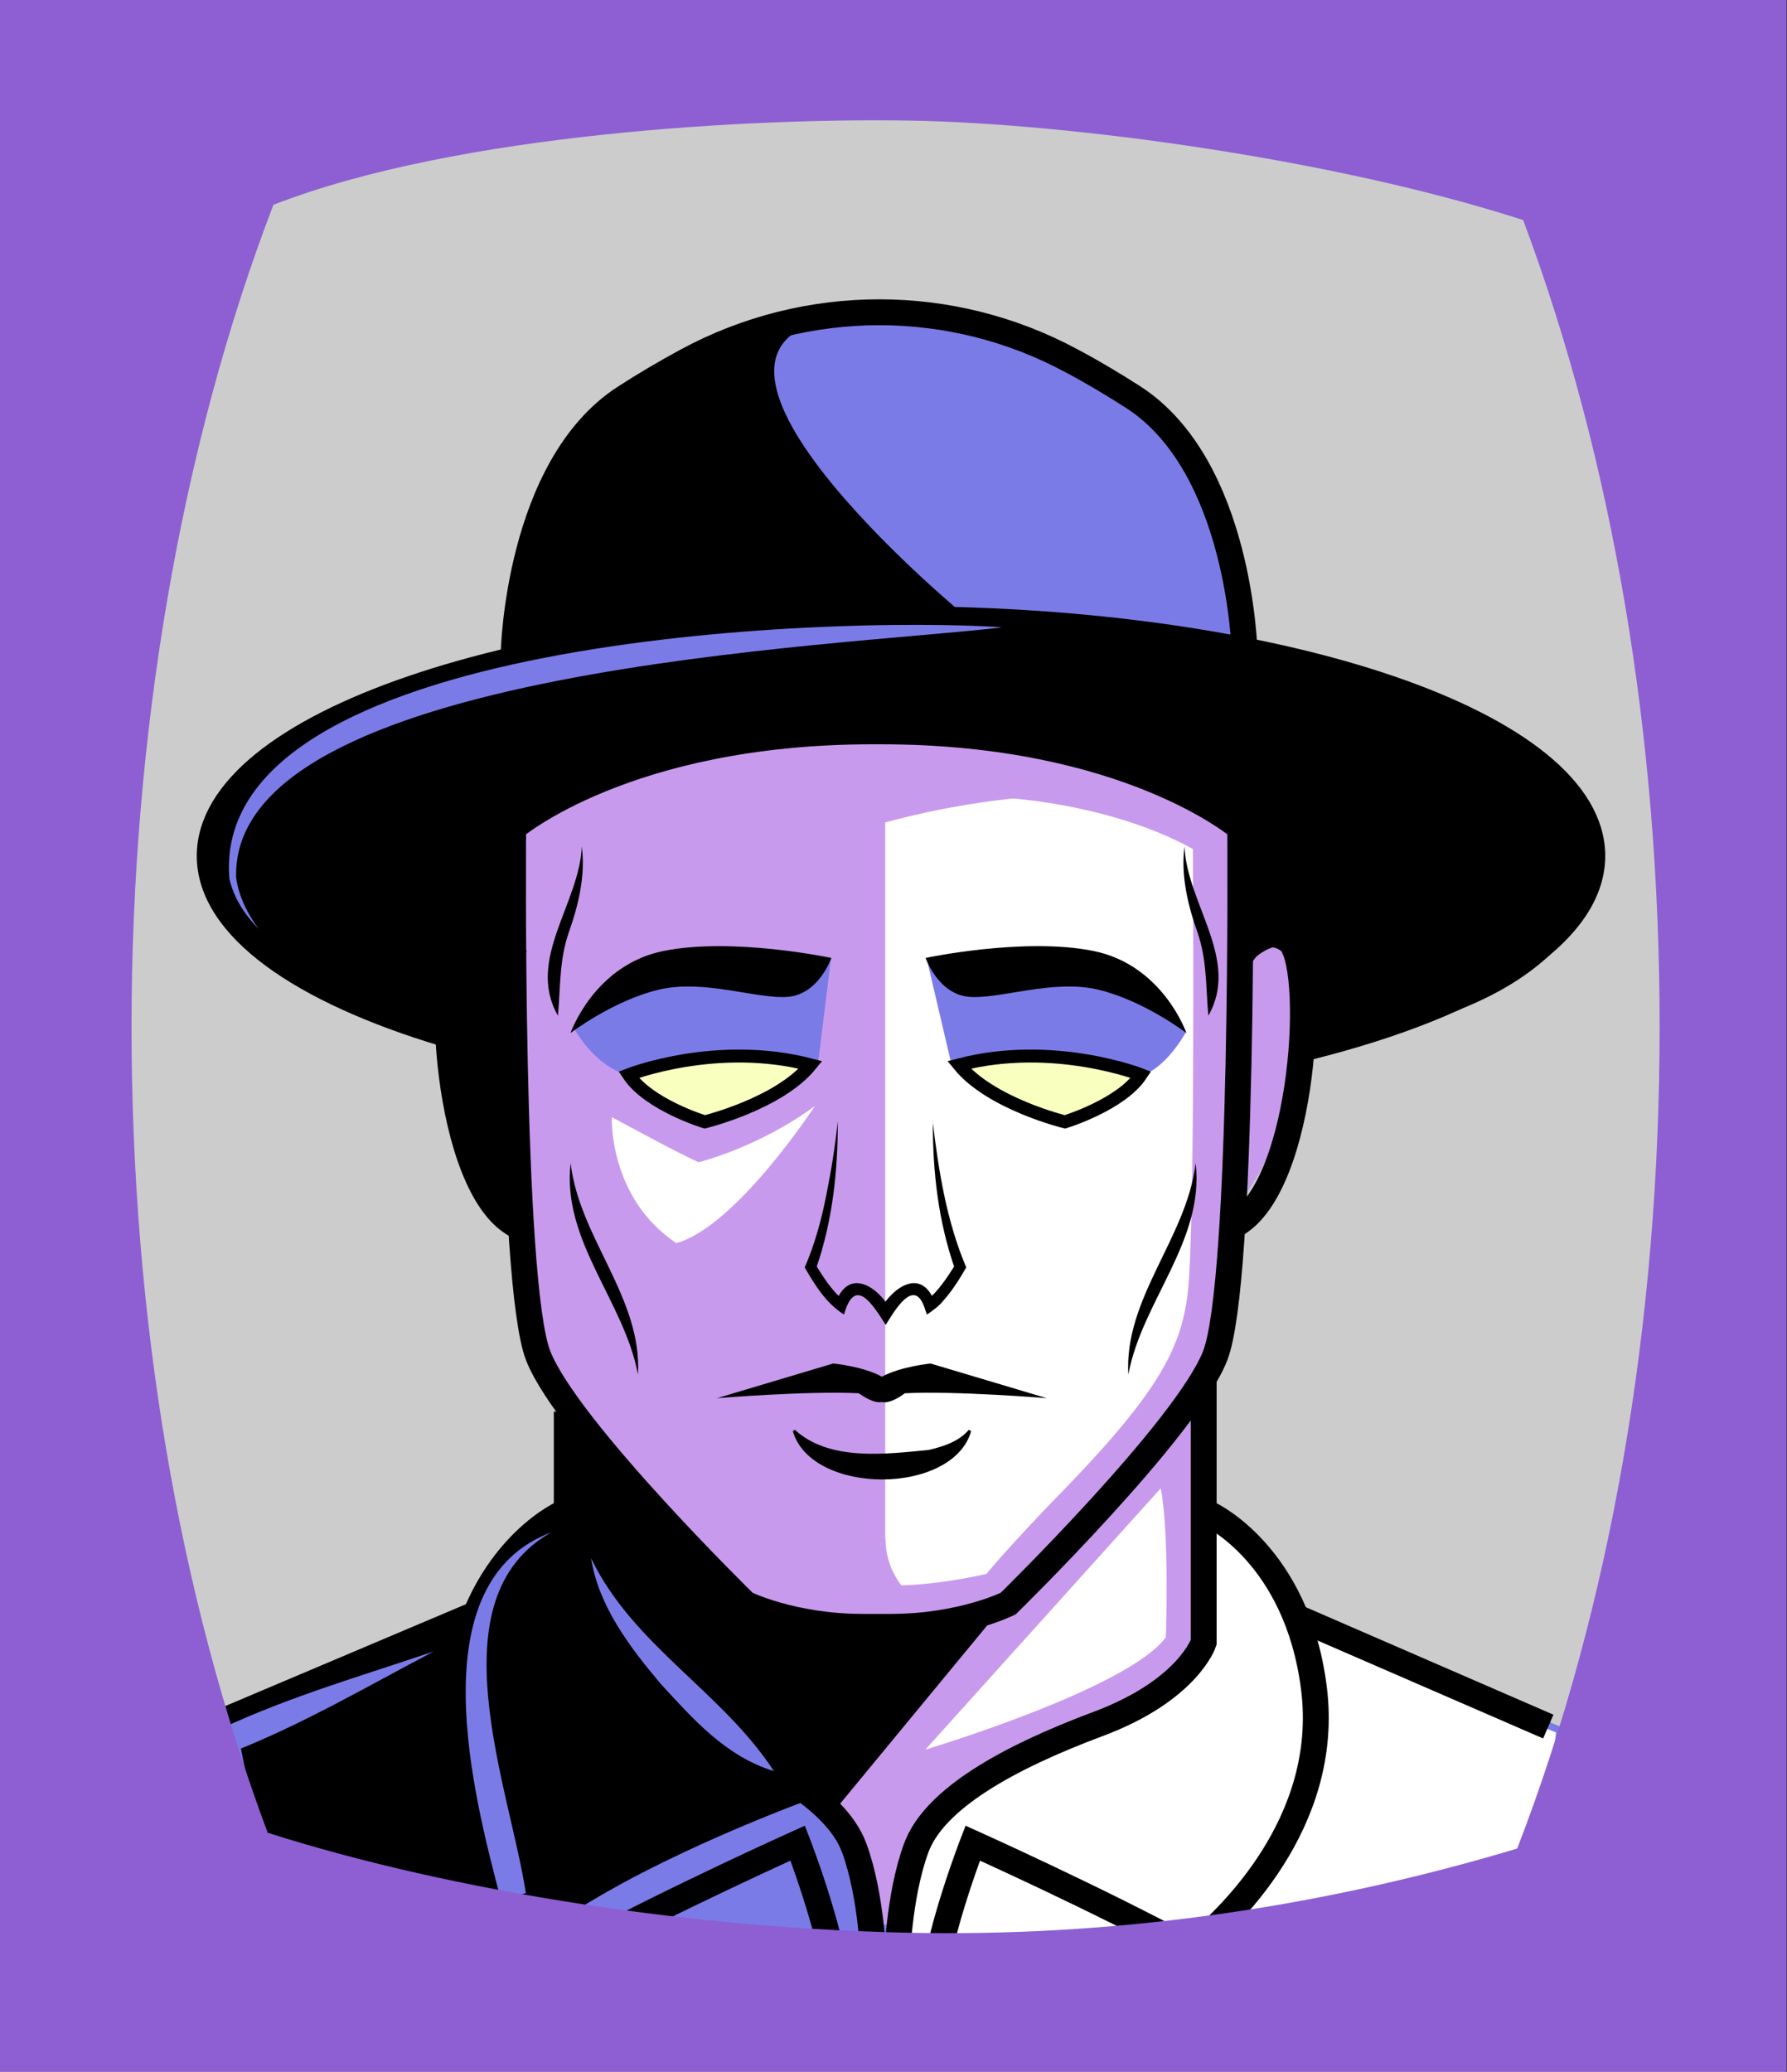 <svg id="Capa_2" xmlns="http://www.w3.org/2000/svg" xmlns:xlink="http://www.w3.org/1999/xlink" viewBox="0 0 69.02 80">
<rect x="0" y="0" width="69.02" height="80" fill="#333333" stroke="none"/>
<defs >
<style >
.cls-1{fill:#c89aed;}.cls-2{fill:#fff;}.cls-3{fill:#f8ffbf;}.cls-4{fill:#7b7be8;}.cls-5{fill:#a88347;}.cls-6{fill:#782ab5;}.cls-7,.cls-8,.cls-9,.cls-10,.cls-11,.cls-12{fill:none;}.cls-7,.cls-8,.cls-12{stroke-miterlimit:10;}.cls-7,.cls-12{stroke:#000;}.cls-8{stroke:#c89aed;stroke-width:2px;}.cls-9{stroke:#deb778;stroke-dasharray:0 0 0 4.06;stroke-linecap:round;stroke-linejoin:round;}.cls-13{fill:#deb778;}.cls-14{fill:url(#USGS_19_Inundación_de_tierra_2);}.cls-11{stroke:#1d1d1b;stroke-dasharray:0 0 2 2;stroke-width:.3px;}.cls-15{fill:#fcf0c5;}.cls-12{stroke-width:.5px;}
</style>
<pattern id="USGS_19_Inundación_de_tierra_2" x="0" y="0" width="72" height="72" patternTransform="translate(51.52 -16351) rotate(-90)" patternUnits="userSpaceOnUse" viewBox="0 0 72 72">
<g >
<rect class="cls-10" width="72" height="72">
</rect>
<g >
<line class="cls-11" x1="71" y1="71" x2="144.44" y2="71">
</line>
<line class="cls-11" x1="71" y1="67" x2="144.44" y2="67">
</line>
<line class="cls-11" x1="71" y1="63" x2="144.44" y2="63">
</line>
<line class="cls-11" x1="71" y1="59" x2="144.44" y2="59">
</line>
<line class="cls-11" x1="71" y1="55" x2="144.44" y2="55">
</line>
<line class="cls-11" x1="71" y1="51" x2="144.44" y2="51">
</line>
<line class="cls-11" x1="71" y1="47" x2="144.44" y2="47">
</line>
<line class="cls-11" x1="71" y1="43" x2="144.44" y2="43">
</line>
<line class="cls-11" x1="71" y1="39" x2="144.44" y2="39">
</line>
<line class="cls-11" x1="71" y1="35" x2="144.44" y2="35">
</line>
<line class="cls-11" x1="71" y1="31" x2="144.44" y2="31">
</line>
<line class="cls-11" x1="71" y1="27" x2="144.44" y2="27">
</line>
<line class="cls-11" x1="71" y1="23" x2="144.44" y2="23">
</line>
<line class="cls-11" x1="71" y1="19" x2="144.44" y2="19">
</line>
<line class="cls-11" x1="71" y1="15" x2="144.44" y2="15">
</line>
<line class="cls-11" x1="71" y1="11" x2="144.44" y2="11">
</line>
<line class="cls-11" x1="71" y1="7" x2="144.44" y2="7">
</line>
<line class="cls-11" x1="71" y1="3" x2="144.44" y2="3">
</line>
</g>
<g >
<line class="cls-11" x1="-1" y1="71" x2="72.44" y2="71">
</line>
<line class="cls-11" x1="-1" y1="67" x2="72.44" y2="67">
</line>
<line class="cls-11" x1="-1" y1="63" x2="72.44" y2="63">
</line>
<line class="cls-11" x1="-1" y1="59" x2="72.44" y2="59">
</line>
<line class="cls-11" x1="-1" y1="55" x2="72.44" y2="55">
</line>
<line class="cls-11" x1="-1" y1="51" x2="72.44" y2="51">
</line>
<line class="cls-11" x1="-1" y1="47" x2="72.44" y2="47">
</line>
<line class="cls-11" x1="-1" y1="43" x2="72.44" y2="43">
</line>
<line class="cls-11" x1="-1" y1="39" x2="72.44" y2="39">
</line>
<line class="cls-11" x1="-1" y1="35" x2="72.44" y2="35">
</line>
<line class="cls-11" x1="-1" y1="31" x2="72.44" y2="31">
</line>
<line class="cls-11" x1="-1" y1="27" x2="72.44" y2="27">
</line>
<line class="cls-11" x1="-1" y1="23" x2="72.44" y2="23">
</line>
<line class="cls-11" x1="-1" y1="19" x2="72.44" y2="19">
</line>
<line class="cls-11" x1="-1" y1="15" x2="72.44" y2="15">
</line>
<line class="cls-11" x1="-1" y1="11" x2="72.44" y2="11">
</line>
<line class="cls-11" x1="-1" y1="7" x2="72.44" y2="7">
</line>
<line class="cls-11" x1="-1" y1="3" x2="72.44" y2="3">
</line>
<line class="cls-11" x1="1.04" y1="69" x2="74.48" y2="69">
</line>
<line class="cls-11" x1="1.04" y1="65" x2="74.48" y2="65">
</line>
<line class="cls-11" x1="1.04" y1="61" x2="74.48" y2="61">
</line>
<line class="cls-11" x1="1.04" y1="57" x2="74.48" y2="57">
</line>
<line class="cls-11" x1="1.04" y1="53" x2="74.48" y2="53">
</line>
<line class="cls-11" x1="1.04" y1="49" x2="74.48" y2="49">
</line>
<line class="cls-11" x1="1.04" y1="45" x2="74.48" y2="45">
</line>
<line class="cls-11" x1="1.04" y1="41" x2="74.48" y2="41">
</line>
<line class="cls-11" x1="1.04" y1="37" x2="74.48" y2="37">
</line>
<line class="cls-11" x1="1.04" y1="33" x2="74.48" y2="33">
</line>
<line class="cls-11" x1="1.04" y1="29" x2="74.48" y2="29">
</line>
<line class="cls-11" x1="1.04" y1="25" x2="74.48" y2="25">
</line>
<line class="cls-11" x1="1.04" y1="21" x2="74.48" y2="21">
</line>
<line class="cls-11" x1="1.04" y1="17" x2="74.48" y2="17">
</line>
<line class="cls-11" x1="1.04" y1="13" x2="74.48" y2="13">
</line>
<line class="cls-11" x1="1.04" y1="9" x2="74.48" y2="9">
</line>
<line class="cls-11" x1="1.04" y1="5" x2="74.48" y2="5">
</line>
<line class="cls-11" x1="1.04" y1="1" x2="74.48" y2="1">
</line>
</g>
<g >
<line class="cls-11" x1="-73" y1="71" x2=".44" y2="71">
</line>
<line class="cls-11" x1="-73" y1="67" x2=".44" y2="67">
</line>
<line class="cls-11" x1="-73" y1="63" x2=".44" y2="63">
</line>
<line class="cls-11" x1="-73" y1="59" x2=".44" y2="59">
</line>
<line class="cls-11" x1="-73" y1="55" x2=".44" y2="55">
</line>
<line class="cls-11" x1="-73" y1="51" x2=".44" y2="51">
</line>
<line class="cls-11" x1="-73" y1="47" x2=".44" y2="47">
</line>
<line class="cls-11" x1="-73" y1="43" x2=".44" y2="43">
</line>
<line class="cls-11" x1="-73" y1="39" x2=".44" y2="39">
</line>
<line class="cls-11" x1="-73" y1="35" x2=".44" y2="35">
</line>
<line class="cls-11" x1="-73" y1="31" x2=".44" y2="31">
</line>
<line class="cls-11" x1="-73" y1="27" x2=".44" y2="27">
</line>
<line class="cls-11" x1="-73" y1="23" x2=".44" y2="23">
</line>
<line class="cls-11" x1="-73" y1="19" x2=".44" y2="19">
</line>
<line class="cls-11" x1="-73" y1="15" x2=".44" y2="15">
</line>
<line class="cls-11" x1="-73" y1="11" x2=".44" y2="11">
</line>
<line class="cls-11" x1="-73" y1="7" x2=".44" y2="7">
</line>
<line class="cls-11" x1="-73" y1="3" x2=".44" y2="3">
</line>
<line class="cls-11" x1="-70.96" y1="69" x2="2.48" y2="69">
</line>
<line class="cls-11" x1="-70.96" y1="65" x2="2.48" y2="65">
</line>
<line class="cls-11" x1="-70.96" y1="61" x2="2.48" y2="61">
</line>
<line class="cls-11" x1="-70.96" y1="57" x2="2.48" y2="57">
</line>
<line class="cls-11" x1="-70.96" y1="53" x2="2.48" y2="53">
</line>
<line class="cls-11" x1="-70.96" y1="49" x2="2.48" y2="49">
</line>
<line class="cls-11" x1="-70.96" y1="45" x2="2.48" y2="45">
</line>
<line class="cls-11" x1="-70.96" y1="41" x2="2.48" y2="41">
</line>
<line class="cls-11" x1="-70.96" y1="37" x2="2.48" y2="37">
</line>
<line class="cls-11" x1="-70.96" y1="33" x2="2.48" y2="33">
</line>
<line class="cls-11" x1="-70.96" y1="29" x2="2.48" y2="29">
</line>
<line class="cls-11" x1="-70.96" y1="25" x2="2.48" y2="25">
</line>
<line class="cls-11" x1="-70.96" y1="21" x2="2.48" y2="21">
</line>
<line class="cls-11" x1="-70.96" y1="17" x2="2.48" y2="17">
</line>
<line class="cls-11" x1="-70.96" y1="13" x2="2.48" y2="13">
</line>
<line class="cls-11" x1="-70.96" y1="9" x2="2.48" y2="9">
</line>
<line class="cls-11" x1="-70.96" y1="5" x2="2.48" y2="5">
</line>
<line class="cls-11" x1="-70.96" y1="1" x2="2.48" y2="1">
</line>
</g>
</g>
</pattern>
</defs>
  <path
     style="opacity:1;vector-effect:none;fill:#cccccc;fill-opacity:1;fill-rule:nonzero;stroke:none;stroke-width:4.495;stroke-linecap:butt;stroke-linejoin:miter;stroke-miterlimit:4;stroke-dasharray:none;stroke-dashoffset:0;stroke-opacity:1"
     d="M -0.08,0.361 V 80.361 H 68.92 V 0.361 Z"
     id="rect4304"/>

<g id="Capa_9">
<g >
<g >
<path d="M50.99,40.25c-9.49,1.05-27.89,.67-33.83-.58-5.95-1.24-10.64-5.08-8.44-8.81,1.27-1.98,4.35-3.48,6.95-4.45t.02-.01c2.31-.86,4.25-1.3,4.25-1.3,0,0-.1-3.64,2.59-7.95,3.73-5.08,11.69-4.99,11.69-4.99,7.67,.1,13.13,3.93,13.8,12.75,.87,.12,1.68,.26,2.45,.43,8.16,1.76,10.9,6.07,11.07,6.76,.19,.77,.48,6.62-10.55,8.15Z">
</path>
<path d="M51.25,40.25c-9.49,1.05-27.89,.67-33.83-.58-5.95-1.24-10.64-5.08-8.44-8.81,1.27-1.98,4.35-3.48,6.95-4.45t.02-.01c4.96-1.28,11.65-2.56,18.01-2.38,6.93,.19,12.92,.82,16.77,1.32,8.16,1.76,10.9,6.07,11.07,6.76,.19,.77,.48,6.62-10.55,8.15Z">
</path>
<path class="cls-4" d="M9.15,66.45l8.77-3.65s1.73-4.02,4.66-4.47,21.46-1,24.2,.18c2.74,1.28,3.47,4.02,3.47,4.02l12.14,5.02-1.73,6.67-24.75,3.65-27.21-4.75,.46-6.67Z">
</path>
<path class="cls-1" d="M22.38,54.61l-.45,9.17s2.68,2.68,7.26,4.23c4.41,1.99,4.58,6.31,4.58,6.31h.78s-.35-4.06,2.42-5.18,9.24-3.2,9.33-5.53c.43-6.48,.17-10.37,.17-10.37l-24.08,1.37Z">
</path>
<path class="cls-1" d="M48.15,31.71s-5.95-3.89-14.31-3.67c-8.59,.33-14.09,3.78-14.09,3.78v4.51s-1.1-.55-1.87-.11-.22,5.51,0,7.05,1.54,3.3,2.09,3.74c.33,3.85,1.32,6.39,2.42,7.6s6.39,6.94,6.39,6.94c0,0,5.29,1.98,9.91,.11,4.73-5.07,7.82-8.15,8.15-9.91s.44-4.62,.44-4.62c0,0,1.76-1.76,2.2-4.07s.99-6.28,.11-6.5-2.09,1.43-2.09,1.43l.66-6.28Z">
</path>
<path class="cls-2" d="M34.19,59.4V31.76s9.58-2.8,13.47,.72c0,10.12,0,17.9-.36,18.89s-1.99,3.16-3.52,5.06-4.97,5.51-4.97,5.51c0,0-.15,.08-.41,.2-1.97,.89-4.2-.58-4.2-2.74Z">
</path>
<path class="cls-2" d="M34.58,75.45s-.31-3.96,1.24-5.33,9.6-4.09,10.59-6.75c-.06-3.28,.37-4.87,.37-4.87,0,0,2.48,1.65,3.16,3.82,4.58,2.29,10.16,4.58,10.16,4.58l-.81,6.75-21.49,3.41-3.22-1.61Z">
</path>
<path class="cls-1" d="M28.5,70.41l-5.28,2.69c-.3,.15-.66,.05-.83-.25-.65-1.17-2.11-4.12-2.17-6.89-.01-.56,.68-.82,1.07-.41,1.56,1.6,4.71,2.91,7.12,3.73,.52,.18,.57,.89,.08,1.14Z">
</path>
<path class="cls-3" d="M31.43,41.02s-3.78-.61-7.12,.56c1.89,1.34,2.95,1.89,2.95,1.89,0,0,3.5-1.17,4.17-2.45Z">
</path>
<path class="cls-3" d="M37.02,41.02s3.78-.61,7.12,.56c-1.89,1.34-2.95,1.89-2.95,1.89,0,0-3.5-1.17-4.17-2.45Z">
</path>
<path class="cls-4" d="M48.02,24.91l-10.68-1.08s-11.97-9.83-5.54-11.46c6.5-1.63,13.16,3.77,14.19,5.62,1.11,2,2.03,6.92,2.03,6.92Z">
</path>
<path class="cls-4" d="M36.73,41.02l-.94-4.01,7.49,.86s2.16,1.3,2.52,2c-.9,1.51-1.67,1.63-1.67,1.63,0,0-3.67-1.19-7.41-.47Z">
</path>
<path class="cls-4" d="M31.6,41.02l.5-4.03-7.06,.88s-2.48,1.2-2.84,1.89c.9,1.51,1.99,1.73,1.99,1.73,0,0,3.67-1.19,7.41-.47Z">
</path>
<path class="cls-2" d="M44.83,57.47l-9.09,10.09s7.82-2.34,9.29-4.34c.13-4.41-.2-5.75-.2-5.75Z">
</path>
<path class="cls-8" d="M32.99,62.16c2.73,.31,5.69-.5,5.69-.5,0,0,.26-.43,2.49-2.78,4.15-4.21,5.39-6.19,5.7-8.86s.2-17.79,.2-17.79c0,0-4.49-3.27-13.61-2.36">
</path>
<path class="cls-2" d="M23.62,43.13s2.62,1.43,3.37,1.75c2.68-.75,4.49-2.18,4.49-2.18,0,0-3.06,4.68-5.36,5.3-2.62-1.75-2.49-4.86-2.49-4.86Z">
</path>
<path d="M38.8,61.95l-6.61,8.01s-3.26-2.15-5.56-3.18-4.69-3-4.69-3l.24-8.93s2.46,2.86,3.34,3.97,3.5,3.26,3.5,3.26c0,0,4.48,1.13,9.79-.14Z">
</path>
<path d="M31.53,69.39s-6.11,2.18-9.92,4.8c-7.55-.56-11.48-2.62-11.48-2.62l-1.12-5.49,9.23-3.56s2.06-3.68,3.62-3.68c.37,4.49,.5,4.99,.5,4.99,0,0,4.62,3.99,9.17,5.55Z">
</path>
<path d="M20.08,36.57s-1.09-1.09-2.01-.34-.92,4.42-.69,6.31,1.89,3.9,2.58,4.48c.06-5.17,.12-10.45,.12-10.45Z">
</path>
<path class="cls-7" d="M17.19,39.92c-5.58-1.67-9.09-4.13-9.09-6.87,0-5.05,11.95-9.14,26.7-9.14s26.7,4.09,26.7,9.14c0,3.03-4.31,5.72-10.95,7.38">
</path>
<path class="cls-7" d="M48.07,25.2s-.15-7.2-4.31-9.87c-.72-.46-1.51-.94-2.36-1.39-4.64-2.51-10.24-2.51-14.88,0-.85,.46-1.64,.93-2.37,1.4-4.16,2.67-4.31,9.87-4.31,9.87">
</path>
<path class="cls-7" d="M33.34,62.82c-2.76,0-4.56-.9-4.56-.9,0,0-6.87-6.72-7.99-9.56s-.97-20.39-.97-20.39c0,0,4.33-3.73,13.89-3.73h.3c9.56,0,13.89,3.73,13.89,3.73,0,0,.15,17.55-.97,20.39s-7.99,9.56-7.99,9.56c0,0-1.79,.9-4.56,.9h-1.05Z">
</path>
<path class="cls-7" d="M19.93,37.02s-.98-1.48-2.08-.71-.66,9.51,2.08,10.99">
</path>
<path class="cls-7" d="M47.92,36.93s.76-1.38,1.85-.62,.66,9.51-2.08,10.99">
</path>
<path d="M22.04,39.88s.91-2.62,3.59-3.16,6.48,.27,6.48,.27c0,0-.48,1.39-1.66,1.5s-3.27-.7-5.03-.27-3.37,1.66-3.37,1.66Z">
</path>
<path d="M45.82,39.88s-.91-2.62-3.59-3.16-6.48,.27-6.48,.27c0,0,.48,1.39,1.66,1.5s3.27-.7,5.03-.27,3.37,1.66,3.37,1.66Z">
</path>
<path d="M22.47,32.68c.15,1.12-.13,2.28-.5,3.32-.37,1.07-.32,2.09-.42,3.22-1.24-2.16,.84-4.34,.92-6.54h0Z">
</path>
<path d="M22.04,44.91c.33,2.89,2.77,5.2,2.6,8.17-.52-2.83-2.95-5.16-2.6-8.17h0Z">
</path>
<path d="M45.75,32.68c.08,2.2,2.16,4.38,.92,6.54-.1-1.13-.05-2.15-.42-3.22-.37-1.04-.65-2.2-.5-3.32h0Z">
</path>
<path d="M46.18,44.91c.35,3.01-2.08,5.34-2.6,8.17-.17-2.97,2.26-5.28,2.6-8.17h0Z">
</path>
<path d="M36.02,43.28c.23,1.92,.54,3.88,1.3,5.66-.26,.45-.54,.9-.89,1.29-.14,.18-.41,.39-.63,.53,0,0-.1-.29-.1-.29-.41-1.15-1.16,.16-1.49,.69-.5-.78-1.19-1.92-1.61-.4-.7-.44-1.12-1.13-1.52-1.82,.39-.89,.65-1.85,.84-2.82,.19-.94,.34-1.89,.44-2.84,0,1.94-.2,3.88-.85,5.73,0,0-.01-.18-.01-.18,.24,.4,.49,.78,.8,1.12,.1,.1,.22,.22,.3,.27l-.34,.13c.5-1.44,1.64-.68,2.15,.23,0,0-.42,0-.42,0,.51-.91,1.64-1.67,2.14-.23,0,0-.34-.13-.34-.13,.45-.36,.8-.9,1.11-1.39,0,0-.01,.19-.01,.19-.65-1.84-.87-3.79-.86-5.73h0Z">
</path>
<path class="cls-12" d="M24.28,41.5s3.39-1.33,7.03-.38c-1.22,1.5-4.09,2.2-4.09,2.2,0,0-2.17-.66-2.94-1.82Z">
</path>
<path class="cls-12" d="M44.07,41.5s-3.39-1.33-7.03-.38c1.22,1.5,4.09,2.2,4.09,2.2,0,0,2.17-.66,2.94-1.82Z">
</path>
<path d="M35.94,52.65s-1.17,.12-1.88,.51c-.71-.4-1.88-.51-1.88-.51l-4.49,1.34s3.5-.29,5.48-.19c.42,.3,.7,.37,.89,.34,.19,.04,.48-.04,.89-.34,1.97-.1,5.48,.19,5.48,.19l-4.49-1.34Z">
</path>
<path d="M37.51,55.26c-.71,2.49-6.17,2.49-6.89,0,0,0,.08-.05,.08-.05,1.33,1.22,3.49,.94,5.16,.78,.57-.13,1.18-.33,1.56-.78l.08,.05h0Z">
</path>
<path class="cls-7" d="M21.89,54.51v8.91s.6,1.85,4.08,3.15,6.32,2.89,7.02,4.78,.75,4.48,.75,4.48">
</path>
<path class="cls-7" d="M21.68,58.46s-3.4,1.55-4.05,6.74,3.34,8.94,4.77,10.08c3.52-1.91,8.41-4.11,8.41-4.11,0,0,1.25,3.22,1.49,5.31">
</path>
<path class="cls-7" d="M46.49,53.22v10.2s-.6,1.85-4.08,3.15-6.32,2.89-7.02,4.78-.75,4.48-.75,4.48">
</path>
<path class="cls-7" d="M46.7,58.46s3.4,1.55,4.05,6.74-3.34,8.94-4.77,10.08c-3.52-1.91-8.41-4.11-8.41-4.11,0,0-1.25,3.22-1.49,5.31">
</path>
<line class="cls-7" x1="18.58" y1="62.24" x2="8.11" y2="66.67">
</line>
<line class="cls-7" x1="49.87" y1="62.36" x2="59.8" y2="66.67">
</line>
</g>
<path class="cls-4" d="M38.66,24.23c-6.07,.73-29.78,1.54-29.54,9.66,.1,.71,.43,1.39,.87,1.98-.52-.53-.96-1.18-1.13-1.94-.78-9.36,23.29-10.15,29.8-9.71h0Z">
</path>
<path class="cls-4" d="M21.31,59.16c-4.59,2.56-1.62,9.86-1,13.94,0,0-.96,.27-.96,.27-1.07-4.05-3.22-12.29,1.97-14.21h0Z">
</path>
<path class="cls-4" d="M16.75,63.77c-2.57,1.35-5.09,2.83-7.8,3.89,0,0-.39-.92-.39-.92,2.63-1.23,5.44-2.04,8.19-2.97h0Z">
</path>
<path class="cls-4" d="M22.83,60.17c1.62,3.37,5.06,5.15,7.06,8.22-1.86-.57-3.12-2.01-4.38-3.38-1.18-1.4-2.39-2.99-2.68-4.84h0Z">
</path>
</g>
</g>

  <path
     style="opacity:1;vector-effect:none;fill:#8d5fd3;fill-opacity:1;fill-rule:nonzero;stroke:none;stroke-width:2.358;stroke-linecap:butt;stroke-linejoin:miter;stroke-miterlimit:4;stroke-dasharray:none;stroke-dashoffset:0;stroke-opacity:0.442"
     d="M 0,1.2e-7 V 80 H 69 V 1.2e-7 Z M 35.24,4.658 c 6.068,0.112 16.27,1.47 23.59,3.84 3.46,9.24 5.27,19.951 5.27,31.141 0,11.47 -1.89,22.39 -5.5,31.74 -7.2,2.16 -14.94,3.377 -23.02,3.26 -8.58,-0.124 -18.036,-1.573 -25.24,-3.869 -3.45,-9.22 -5.26,-19.931 -5.26,-31.131 0,-11.2 1.89,-22.38 5.48,-31.73 C 17.683,5.134 29.173,4.546 35.24,4.658 Z"
     id="rect4304" />


</svg>
